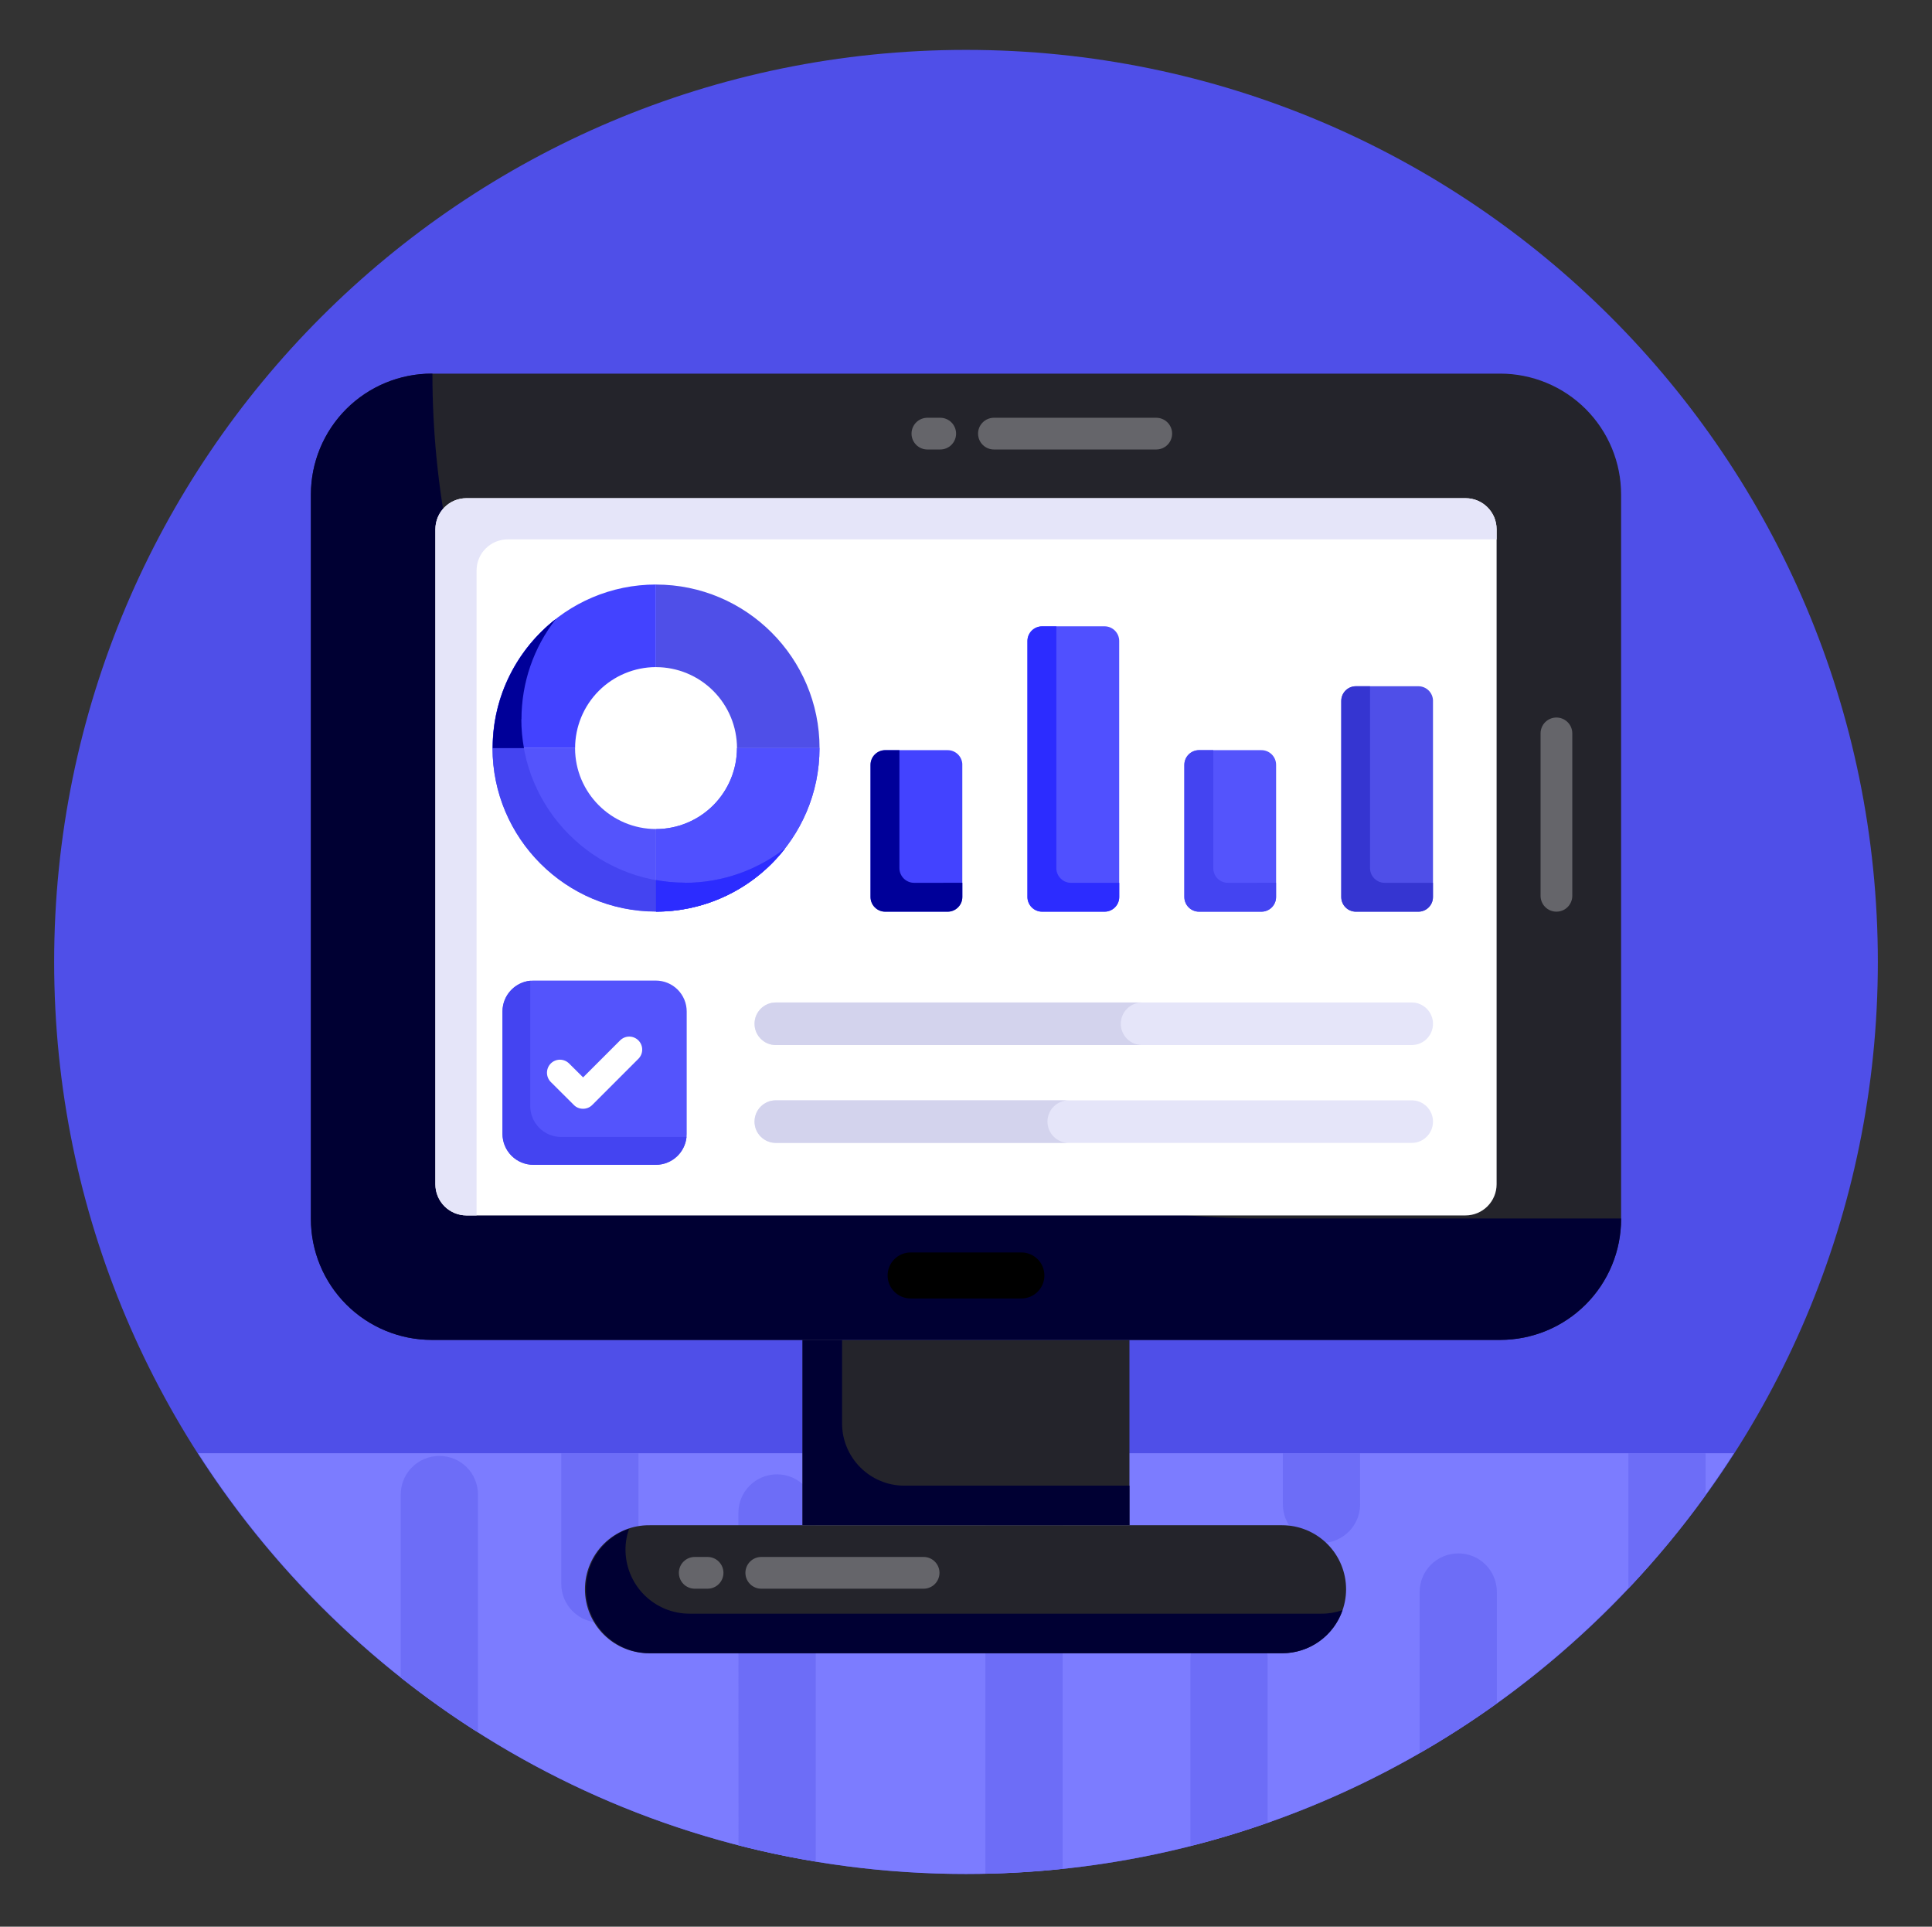 <svg width="338" height="337" viewBox="0 0 338 337" fill="none" xmlns="http://www.w3.org/2000/svg">
<rect x="0" y="0" width="338" height="337" fill="#333333" stroke="none"/>
<path d="M169 327.776C257.103 327.776 328.525 256.354 328.525 168.251C328.525 80.147 257.103 8.725 169 8.725C80.896 8.725 9.474 80.147 9.474 168.251C9.474 256.354 80.896 327.776 169 327.776Z" fill="#4F4FE8"/>
<path d="M34.654 254.186C62.99 298.439 112.535 327.777 168.993 327.777C225.457 327.777 275.01 298.439 303.343 254.186H34.654Z" fill="#7C7CFF"/>
<path d="M83.619 261.419V303.018C78.949 300.061 74.439 296.858 70.109 293.421V261.419C70.109 257.68 73.125 254.664 76.864 254.664C77.752 254.66 78.633 254.832 79.454 255.17C80.275 255.508 81.022 256.006 81.65 256.634C82.278 257.262 82.775 258.008 83.113 258.829C83.451 259.651 83.623 260.531 83.619 261.419ZM261.875 278.468V297.933C257.53 301.072 253.02 303.976 248.365 306.632V278.466C248.365 274.727 251.381 271.711 255.12 271.711C256.008 271.707 256.888 271.879 257.709 272.217C258.531 272.555 259.277 273.053 259.905 273.681C260.533 274.309 261.03 275.055 261.368 275.876C261.706 276.698 261.878 277.58 261.875 278.468ZM221.771 290.184V318.794C217.359 320.364 212.848 321.735 208.261 322.856V290.181C208.261 286.442 211.277 283.426 215.016 283.426C215.905 283.422 216.785 283.594 217.606 283.932C218.428 284.27 219.174 284.767 219.802 285.395C220.43 286.023 220.928 286.77 221.266 287.591C221.604 288.412 221.775 289.295 221.771 290.184ZM98.193 254.186V277.043C98.196 278.833 98.909 280.55 100.175 281.816C101.441 283.082 103.158 283.795 104.948 283.798C108.687 283.798 111.703 280.782 111.703 277.043V254.186H98.193ZM284.879 254.186V277.843C289.739 272.708 294.276 267.249 298.386 261.494V254.186H284.879ZM142.714 264.634V325.598C138.127 324.851 133.616 323.903 129.204 322.757L129.179 264.634C129.179 260.896 132.195 257.88 135.934 257.88C139.76 257.88 142.714 261.05 142.714 264.634ZM224.438 254.186V263.136C224.438 264.928 225.15 266.646 226.417 267.913C227.684 269.18 229.402 269.891 231.193 269.891C234.907 269.891 237.948 266.85 237.948 263.136V254.186H224.438ZM172.398 254.186V327.717C176.959 327.642 181.471 327.343 185.908 326.87V254.186H172.398Z" fill="#6D6DF7"/>
<path d="M140.402 234.381H197.595V266.78H140.402V234.381Z" fill="#24242B"/>
<path d="M197.597 259.863V266.78H140.402V234.379H147.319V248.966C147.319 254.975 152.205 259.858 158.212 259.858H197.595L197.597 259.863Z" fill="#000033"/>
<path d="M235.495 277.975C235.495 280.944 234.316 283.791 232.217 285.891C230.117 287.991 227.27 289.171 224.301 289.172H113.7C112.215 289.194 110.742 288.92 109.364 288.368C107.986 287.815 106.732 286.994 105.675 285.952C104.617 284.91 103.777 283.669 103.204 282.299C102.631 280.93 102.336 279.46 102.336 277.976C102.336 276.492 102.631 275.022 103.204 273.653C103.777 272.283 104.617 271.042 105.675 270C106.732 268.958 107.986 268.137 109.364 267.584C110.742 267.032 112.215 266.758 113.7 266.781H224.301C227.27 266.781 230.117 267.961 232.217 270.061C234.316 272.161 235.495 275.008 235.495 277.977V277.975Z" fill="#24242B"/>
<path d="M234.871 281.634C234.115 283.834 232.69 285.744 230.795 287.094C228.9 288.445 226.63 289.169 224.303 289.166H113.697C111.484 289.166 109.321 288.51 107.481 287.28C105.641 286.051 104.207 284.304 103.36 282.26C102.512 280.215 102.29 277.966 102.721 275.796C103.152 273.625 104.216 271.631 105.78 270.066C106.981 268.855 108.449 267.942 110.065 267.398C109.641 268.568 109.426 269.803 109.429 271.048C109.429 272.519 109.718 273.976 110.281 275.335C110.843 276.694 111.668 277.93 112.709 278.97C113.749 280.01 114.984 280.835 116.343 281.398C117.703 281.961 119.16 282.25 120.631 282.249H231.225C232.513 282.249 233.727 282.032 234.871 281.634Z" fill="#000033"/>
<path opacity="0.3" d="M161.585 277.881H133.184C132.448 277.881 131.742 277.589 131.222 277.068C130.701 276.548 130.409 275.842 130.409 275.106C130.409 274.369 130.701 273.664 131.222 273.143C131.742 272.623 132.448 272.33 133.184 272.33H161.585C162.321 272.33 163.027 272.623 163.548 273.143C164.068 273.664 164.361 274.369 164.361 275.106C164.361 275.842 164.068 276.548 163.548 277.068C163.027 277.589 162.321 277.881 161.585 277.881ZM123.79 277.881H121.544C120.808 277.881 120.102 277.589 119.581 277.068C119.061 276.548 118.769 275.842 118.769 275.106C118.769 274.369 119.061 273.664 119.581 273.143C120.102 272.623 120.808 272.33 121.544 272.33H123.79C124.526 272.33 125.232 272.623 125.752 273.143C126.273 273.664 126.565 274.369 126.565 275.106C126.565 275.842 126.273 276.548 125.752 277.068C125.232 277.589 124.526 277.881 123.79 277.881Z" fill="white"/>
<path d="M283.609 86.504V213.21C283.61 215.988 283.063 218.738 282.001 221.305C280.938 223.872 279.38 226.204 277.416 228.168C275.451 230.132 273.119 231.69 270.553 232.753C267.986 233.816 265.235 234.362 262.457 234.362H75.543C72.765 234.363 70.014 233.816 67.447 232.754C64.88 231.691 62.548 230.133 60.584 228.169C58.619 226.204 57.061 223.872 55.999 221.305C54.936 218.739 54.39 215.988 54.391 213.21V86.504C54.39 83.726 54.937 80.975 55.999 78.408C57.062 75.842 58.62 73.51 60.584 71.545C62.549 69.581 64.881 68.023 67.447 66.96C70.014 65.898 72.765 65.351 75.543 65.352H262.457C265.235 65.351 267.986 65.898 270.553 66.96C273.119 68.023 275.451 69.581 277.416 71.545C279.38 73.51 280.938 75.842 282.001 78.408C283.063 80.975 283.61 83.726 283.609 86.504Z" fill="#24242B"/>
<path d="M283.609 213.132V213.21C283.61 215.988 283.063 218.738 282.001 221.305C280.938 223.872 279.38 226.204 277.416 228.168C275.451 230.132 273.119 231.69 270.553 232.753C267.986 233.816 265.235 234.362 262.457 234.362H75.543C72.765 234.363 70.014 233.816 67.447 232.754C64.88 231.691 62.548 230.133 60.584 228.169C58.619 226.204 57.061 223.872 55.999 221.305C54.936 218.739 54.39 215.988 54.391 213.21V86.504C54.39 83.726 54.937 80.975 55.999 78.408C57.062 75.842 58.62 73.51 60.584 71.545C62.549 69.581 64.881 68.023 67.447 66.96C70.014 65.898 72.765 65.351 75.543 65.352H75.65C75.65 105.727 91.672 142.667 117.795 169.529C143.92 196.367 180.144 213.132 220.522 213.132H283.609Z" fill="#000033"/>
<path d="M261.829 92.585V207.145C261.828 208.59 261.254 209.975 260.233 210.996C259.212 212.018 257.827 212.593 256.382 212.594H81.614C80.17 212.593 78.786 212.018 77.765 210.997C76.743 209.976 76.169 208.592 76.168 207.148V92.585C76.168 89.57 78.601 87.137 81.614 87.137H256.382C259.398 87.137 261.829 89.572 261.829 92.585Z" fill="white"/>
<path d="M261.825 92.585V94.344H88.819C85.83 94.344 83.377 96.767 83.377 99.788V212.59H81.615C80.172 212.59 78.789 212.016 77.768 210.996C76.748 209.976 76.174 208.592 76.174 207.149V92.585C76.174 89.563 78.597 87.141 81.615 87.141H256.383C259.404 87.141 261.825 89.563 261.825 92.585Z" fill="#E5E5F9"/>
<path d="M182.715 223.094C182.715 225.317 180.912 227.119 178.689 227.119H159.312C158.244 227.119 157.22 226.695 156.465 225.94C155.71 225.185 155.286 224.162 155.286 223.094C155.286 222.026 155.71 221.002 156.465 220.247C157.22 219.492 158.244 219.068 159.312 219.068H178.689C180.912 219.068 182.715 220.87 182.715 223.094Z" fill="black"/>
<path opacity="0.3" d="M275.07 128.279V156.685C275.07 157.421 274.777 158.127 274.257 158.648C273.736 159.168 273.03 159.46 272.294 159.46C271.558 159.46 270.852 159.168 270.331 158.648C269.811 158.127 269.519 157.421 269.519 156.685V128.279C269.519 127.543 269.811 126.837 270.331 126.317C270.852 125.796 271.558 125.504 272.294 125.504C273.03 125.504 273.736 125.796 274.257 126.317C274.777 126.837 275.07 127.543 275.07 128.279Z" fill="white"/>
<path d="M86.171 130.848C86.171 115.072 98.998 102.24 114.763 102.24V116.682C111.01 116.689 107.412 118.184 104.76 120.839C102.107 123.495 100.616 127.094 100.613 130.848H86.171Z" fill="#4343FF"/>
<path d="M114.772 159.45C98.998 159.45 86.164 146.621 86.164 130.855H100.606C100.606 138.657 106.962 145.006 114.772 145.006V159.45Z" fill="#5454FC"/>
<path d="M114.771 102.246C130.547 102.246 143.379 115.083 143.379 130.856H128.937C128.933 127.1 127.439 123.499 124.784 120.843C122.128 118.187 118.527 116.693 114.771 116.688V102.246Z" fill="#4F4FE8"/>
<path d="M143.371 130.85C143.371 146.623 130.539 159.457 114.764 159.457V145.015C118.52 145.011 122.121 143.517 124.777 140.862C127.433 138.206 128.927 134.606 128.932 130.85H143.371Z" fill="#5050FF"/>
<path d="M143.371 130.85C143.371 146.623 130.539 159.457 114.764 159.457V145.015C118.52 145.011 122.121 143.517 124.777 140.862C127.433 138.206 128.927 134.606 128.932 130.85H143.371Z" fill="#5050FF"/>
<path d="M250.699 122.596V156.892C250.699 158.308 249.553 159.457 248.134 159.457H237.212C236.875 159.457 236.541 159.39 236.229 159.261C235.918 159.132 235.635 158.943 235.397 158.705C235.158 158.466 234.969 158.183 234.84 157.872C234.711 157.56 234.645 157.226 234.645 156.889V122.599C234.645 121.18 235.794 120.031 237.212 120.031H248.134C249.553 120.031 250.702 121.18 250.702 122.599L250.699 122.596Z" fill="#4F4FE8"/>
<path d="M250.692 154.412V156.902C250.692 158.312 249.565 159.467 248.127 159.467H237.222C235.786 159.467 234.657 158.312 234.657 156.899V122.599C234.657 121.188 235.786 120.031 237.225 120.031H239.685V151.849C239.685 153.26 240.841 154.417 242.252 154.417H250.692V154.412Z" fill="#3535D1"/>
<path d="M223.251 133.778V156.892C223.251 158.308 222.104 159.457 220.686 159.457H209.764C209.427 159.457 209.093 159.391 208.781 159.262C208.47 159.133 208.187 158.943 207.948 158.705C207.71 158.467 207.521 158.184 207.392 157.872C207.263 157.561 207.196 157.227 207.196 156.89V133.778C207.196 132.36 208.345 131.211 209.764 131.211H220.686C222.102 131.211 223.251 132.36 223.251 133.778Z" fill="#5454FC"/>
<path d="M223.239 154.411V156.901C223.239 158.312 222.112 159.466 220.674 159.466H209.769C208.358 159.466 207.204 158.312 207.204 156.899V133.782C207.204 132.371 208.358 131.215 209.771 131.215H212.259V151.846C212.259 153.257 213.388 154.413 214.826 154.413L223.239 154.411Z" fill="#4444F1"/>
<path d="M195.803 112.116V156.891C195.803 158.306 194.656 159.456 193.235 159.456H182.315C181.978 159.456 181.644 159.389 181.333 159.26C181.021 159.131 180.738 158.942 180.5 158.704C180.262 158.465 180.073 158.182 179.943 157.871C179.814 157.559 179.748 157.225 179.748 156.888V112.116C179.748 110.7 180.897 109.549 182.315 109.549H193.238C194.654 109.549 195.803 110.7 195.803 112.116Z" fill="#5050FF"/>
<path d="M195.812 154.411V156.901C195.812 158.312 194.658 159.466 193.245 159.466H182.315C180.904 159.466 179.75 158.312 179.75 156.899V112.132C179.75 110.694 180.904 109.564 182.317 109.564H184.805V151.849C184.805 153.26 185.959 154.416 187.372 154.416H195.812V154.411Z" fill="#2C2CFF"/>
<path d="M168.354 133.778V156.892C168.354 158.308 167.207 159.457 165.787 159.457H154.867C154.186 159.456 153.534 159.186 153.053 158.704C152.572 158.223 152.302 157.57 152.302 156.89V133.778C152.302 132.36 153.448 131.211 154.869 131.211H165.792C167.207 131.211 168.359 132.36 168.359 133.778H168.354Z" fill="#4343FF"/>
<path d="M168.36 154.411V156.901C168.36 158.312 167.203 159.466 165.792 159.466H154.862C153.451 159.466 152.295 158.312 152.295 156.899V133.782C152.295 132.371 153.451 131.215 154.862 131.215H157.352V151.846C157.352 153.257 158.506 154.413 159.92 154.413L168.36 154.411Z" fill="#000099"/>
<path d="M250.7 179.057V179.077C250.7 181.121 249.035 182.791 246.989 182.791H135.719C133.675 182.791 132.008 181.121 132.008 179.077V179.057C132.008 177.013 133.675 175.346 135.719 175.346H246.989C249.033 175.346 250.703 177.016 250.703 179.06L250.7 179.057ZM250.7 196.174V196.194C250.7 198.238 249.035 199.905 246.989 199.905H135.719C133.675 199.905 132.008 198.235 132.008 196.191V196.174C132.008 194.13 133.675 192.46 135.719 192.46H246.989C249.033 192.46 250.7 194.13 250.7 196.174Z" fill="#E5E5F9"/>
<path d="M186.972 199.905H135.716C133.672 199.905 132.005 198.24 132.005 196.196V196.176C132.005 194.132 133.672 192.462 135.716 192.462H186.967C184.923 192.462 183.255 194.132 183.255 196.176V196.196C183.255 198.24 184.925 199.908 186.969 199.908L186.972 199.905ZM199.798 182.789H135.719C133.675 182.789 132.007 181.121 132.007 179.077V179.057C132.007 177.013 133.675 175.346 135.719 175.346H199.798C197.755 175.346 196.084 177.016 196.084 179.06V179.077C196.084 181.121 197.755 182.789 199.798 182.789Z" fill="#D3D3ED"/>
<path d="M120.138 176.923V198.334C120.138 199.768 119.568 201.143 118.555 202.158C117.541 203.172 116.166 203.742 114.731 203.743H93.32C91.885 203.743 90.51 203.173 89.495 202.159C88.481 201.144 87.911 199.769 87.911 198.334V176.923C87.911 175.488 88.481 174.112 89.495 173.098C90.51 172.084 91.885 171.514 93.32 171.514H114.731C116.166 171.514 117.542 172.084 118.556 173.098C119.57 174.112 120.138 175.488 120.138 176.923Z" fill="#5454FC"/>
<path d="M120.103 198.846C119.979 200.184 119.36 201.427 118.366 202.331C117.373 203.235 116.077 203.735 114.733 203.731H93.332C92.621 203.734 91.917 203.597 91.259 203.327C90.602 203.057 90.004 202.66 89.5 202.159C88.996 201.658 88.596 201.062 88.323 200.406C88.05 199.749 87.909 199.046 87.908 198.335V176.909C87.908 174.117 90.057 171.806 92.794 171.537C92.769 171.699 92.769 171.861 92.769 172.048V193.474C92.769 196.456 95.212 198.873 98.193 198.873H119.594C119.781 198.873 119.943 198.873 120.103 198.846Z" fill="#4444F1"/>
<path d="M111.695 181.985C112.116 182.412 112.352 182.987 112.352 183.587C112.352 184.186 112.116 184.761 111.695 185.188L103.604 193.279C102.7 194.186 101.212 194.122 100.404 193.279L96.349 189.241C95.928 188.811 95.693 188.233 95.693 187.632C95.693 187.031 95.928 186.453 96.349 186.023C96.559 185.811 96.81 185.642 97.087 185.527C97.363 185.412 97.659 185.352 97.959 185.352C98.258 185.352 98.555 185.412 98.831 185.527C99.107 185.642 99.358 185.811 99.569 186.023L102.014 188.448L108.475 181.988C108.685 181.773 108.935 181.603 109.212 181.487C109.488 181.37 109.785 181.311 110.085 181.311C110.385 181.311 110.682 181.37 110.959 181.487C111.235 181.603 111.486 181.771 111.695 181.985Z" fill="white"/>
<path d="M137.356 148.392C134.685 151.834 131.261 154.619 127.348 156.536C123.435 158.452 119.136 159.449 114.778 159.449V159.424C99.025 159.424 86.171 146.595 86.171 130.842H86.196C86.196 121.681 90.533 113.498 97.255 108.264C93.342 113.275 91.219 119.453 91.223 125.812H91.198C91.198 141.565 104.053 154.394 119.808 154.394V154.419C126.401 154.419 132.508 152.163 137.356 148.392Z" fill="#4444F1"/>
<path d="M91.206 125.802C91.206 127.522 91.361 129.217 91.667 130.859H86.179V130.834H86.204C86.204 121.674 90.541 113.488 97.261 108.254C93.348 113.266 91.226 119.443 91.231 125.802H91.206Z" fill="#000099"/>
<path d="M137.364 148.383C134.692 151.825 131.269 154.611 127.355 156.527C123.442 158.444 119.143 159.44 114.786 159.44V159.416H114.761V153.924C116.427 154.234 118.118 154.388 119.813 154.386V154.41C126.409 154.41 132.515 152.155 137.364 148.383Z" fill="#2C2CFF"/>
<path opacity="0.3" d="M202.286 78.621H173.885C173.15 78.621 172.444 78.329 171.924 77.808C171.403 77.288 171.111 76.582 171.111 75.847C171.111 75.111 171.403 74.405 171.924 73.885C172.444 73.365 173.15 73.072 173.885 73.072H202.286C203.022 73.072 203.727 73.365 204.248 73.885C204.768 74.405 205.06 75.111 205.06 75.847C205.06 76.582 204.768 77.288 204.248 77.808C203.727 78.329 203.022 78.621 202.286 78.621ZM164.491 78.621H162.245C161.509 78.621 160.804 78.329 160.283 77.808C159.763 77.288 159.471 76.582 159.471 75.847C159.471 75.111 159.763 74.405 160.283 73.885C160.804 73.365 161.509 73.072 162.245 73.072H164.491C165.227 73.072 165.932 73.365 166.452 73.885C166.973 74.405 167.265 75.111 167.265 75.847C167.265 76.582 166.973 77.288 166.452 77.808C165.932 78.329 165.227 78.621 164.491 78.621Z" fill="white"/>
</svg>
